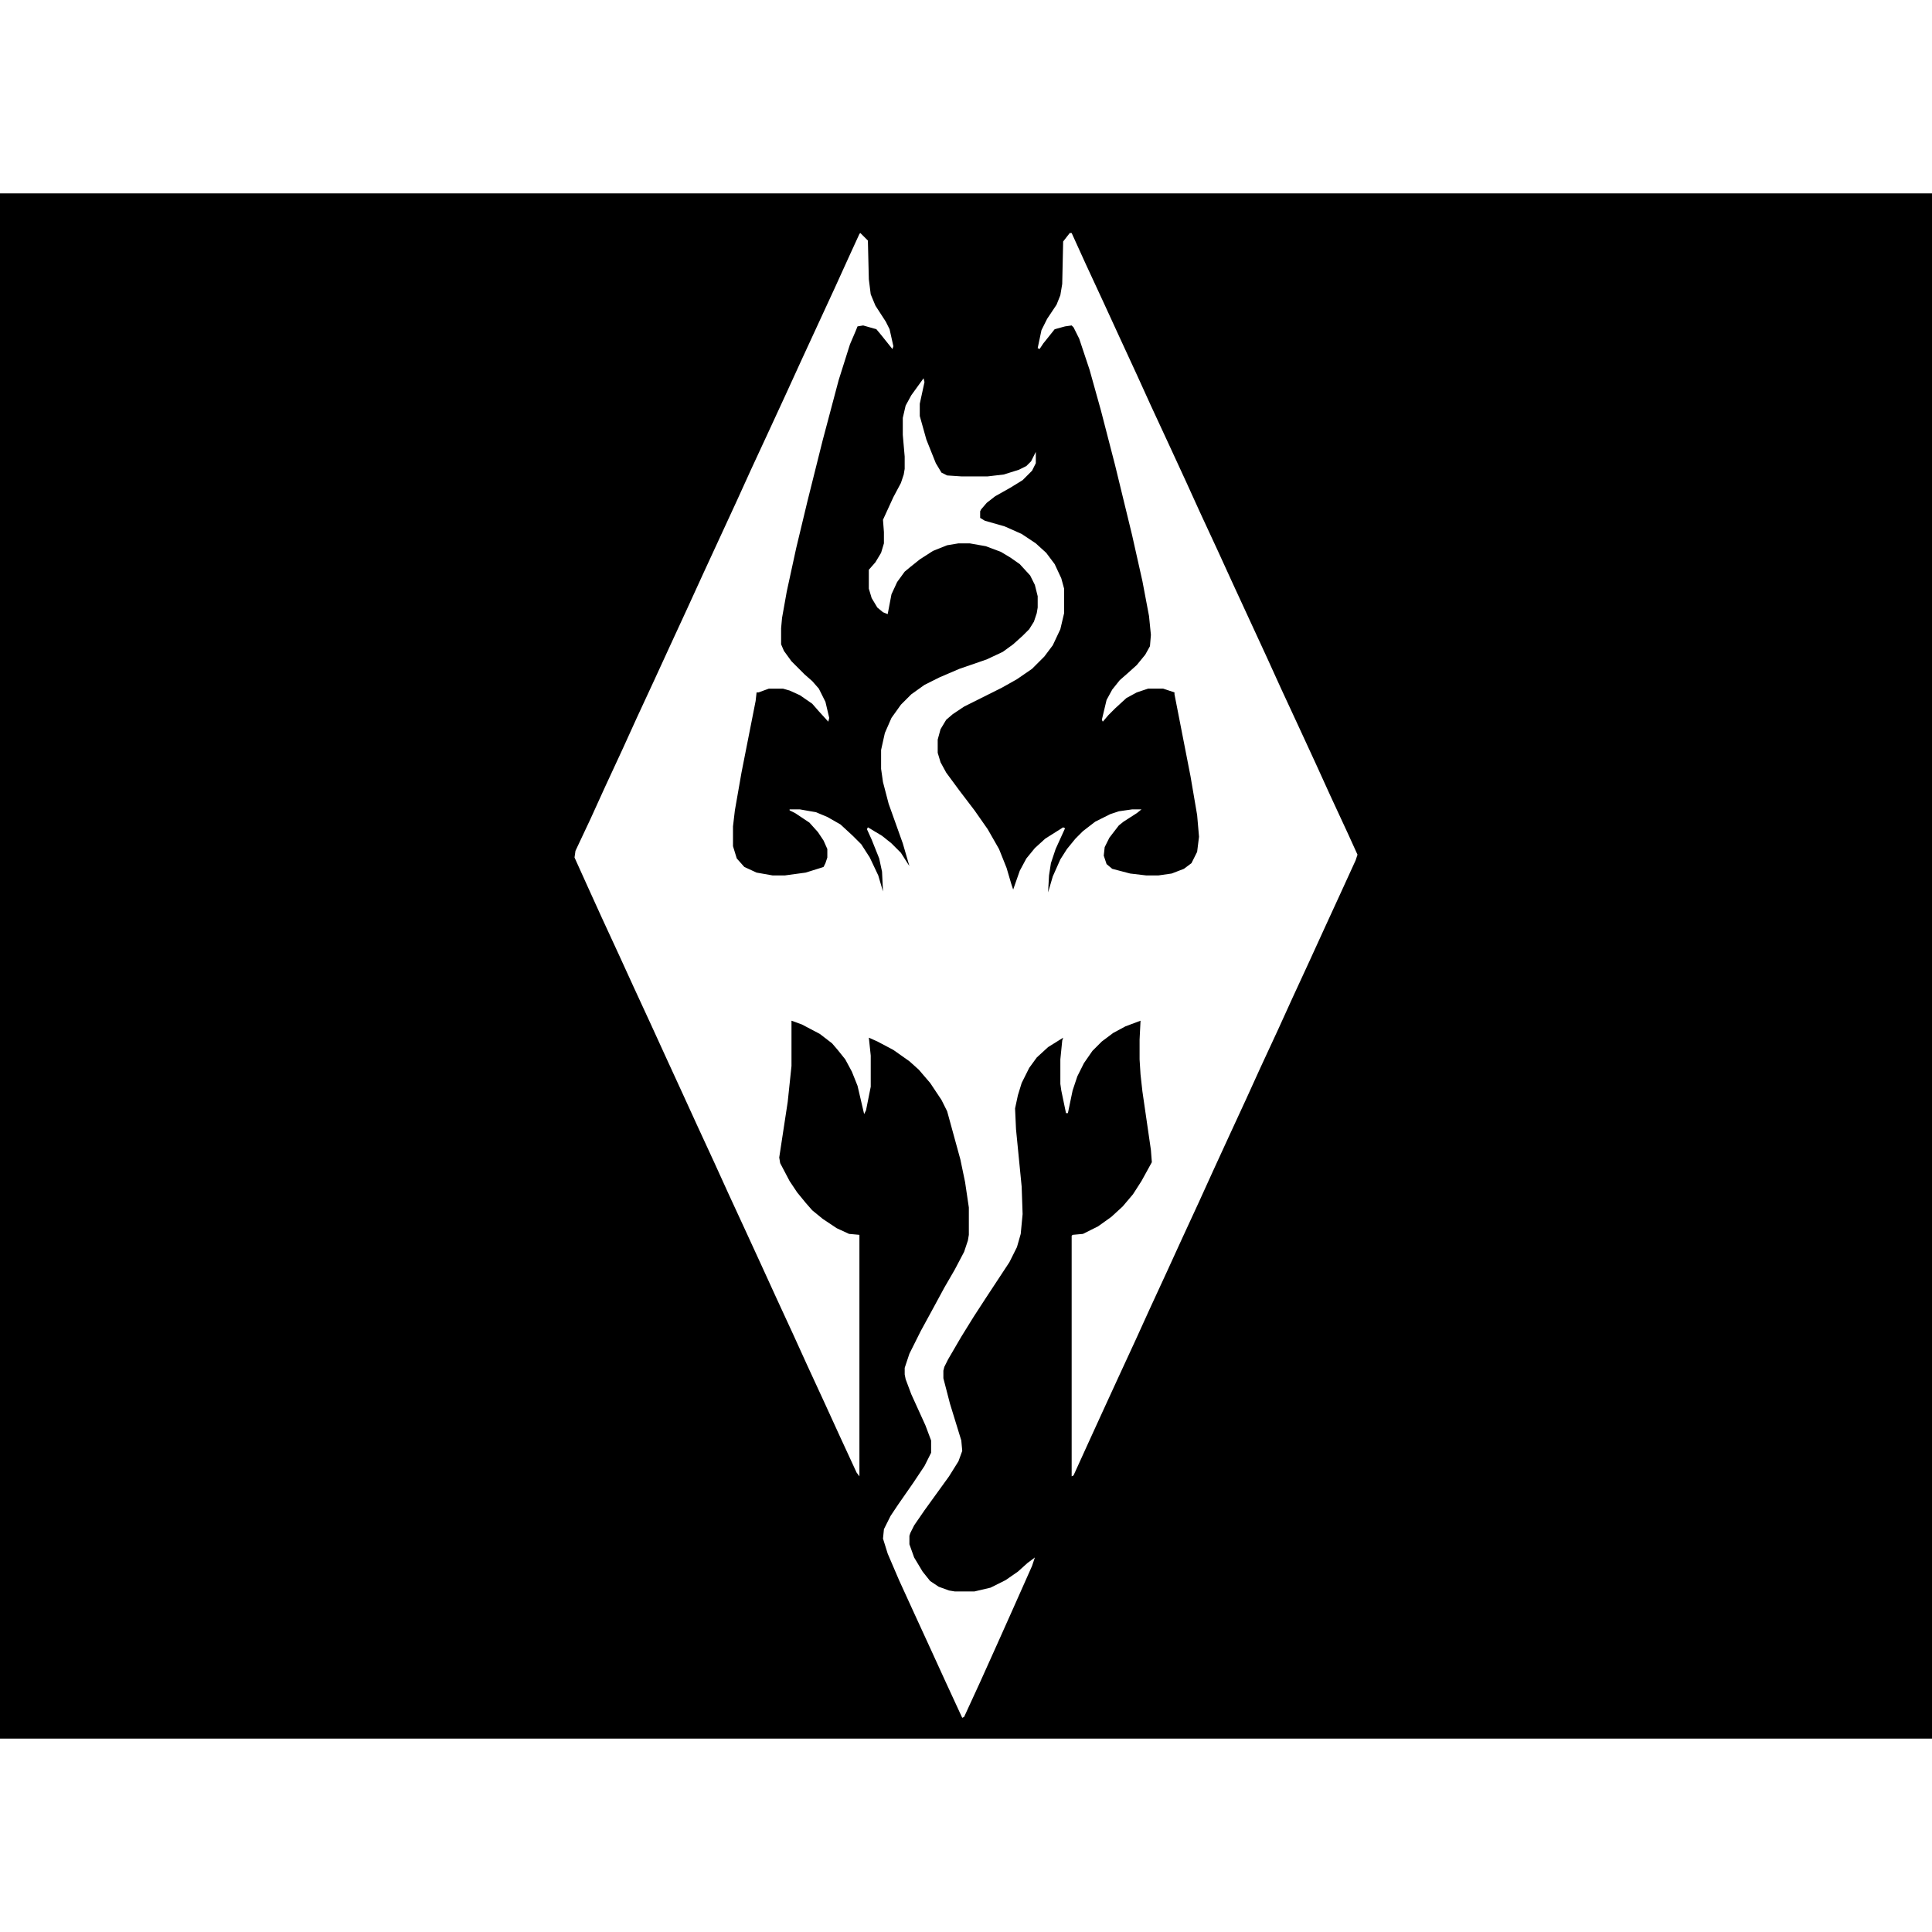 <?xml version="1.0" encoding="UTF-8"?>
<svg version="1.1" viewBox="0 0 2048 1638" width="1280" height="1280" xmlns="http://www.w3.org/2000/svg">
<path transform="translate(0)" d="m0 0h2048v1638h-2048z"/>
<path transform="translate(912,42)" d="m0 0 8 8 1 41 2 16 5 12 11 17 4 8 4 18-1 3-12-15-5-6-14-4-6 1-2 5-6 14-12 38-17 64-16 64-12 50-10 46-5 28-1 11v17l3 7 8 11 14 14 8 7 7 8 7 14 4 17-1 4-10-11-7-8-13-9-11-5-7-2h-15l-11 4h-2l-1 9-15 76-7 40-2 17v21l4 13 8 9 13 6 17 3h13l22-3 16-5 3-1 2-4 2-6v-9l-4-9-6-9-9-10-15-10-6-3v-1h11l17 3 12 5 14 8 13 12 9 9 9 14 9 19 5 17-1-21-3-14-8-20-5-11 1-2 15 9 10 8 10 10 7 11 2 3-7-24-15-42-6-23-2-14v-20l4-18 7-16 10-14 11-11 14-10 16-8 21-9 29-10 17-8 11-8 10-9 7-7 5-8 3-9 1-6v-12l-3-12-5-10-11-12-10-7-10-6-16-6-17-3h-12l-12 2-15 6-14 9-10 8-6 5-8 11-6 13-4 21-5-2-6-5-6-10-3-10v-20l7-8 6-10 3-10v-12l-1-13 11-24 8-15 3-9 1-6v-13l-2-23v-18l3-13 6-11 13-18 1 4-5 23v13l7 25 10 25 6 10 6 3 15 1h28l17-2 16-5 8-4 5-5 5-10v12l-4 8-10 10-13 8-16 9-9 7-6 7-1 2v7l5 3 21 6 18 8 15 10 11 10 9 12 7 15 3 11v26l-4 17-8 17-9 12-13 13-16 11-16 9-40 20-12 8-7 6-6 10-3 11v14l3 10 6 11 14 19 16 21 14 20 12 21 8 20 5 17 2 6 7-20 7-13 9-11 11-10 19-12 2 1-10 22-5 15-2 13-1 18 5-17 8-18 7-11 9-11 8-8 13-10 16-8 9-3 14-2h10l-5 4-14 9-5 4-10 13-5 10-1 9 3 9 6 5 19 5 17 2h13l14-2 13-5 8-6 6-12 2-16-2-23-7-41-17-87v-2l-12-4h-16l-12 4-11 6-12 11-7 7-6 7-1-2 5-21 6-11 8-10 8-7 10-9 9-11 5-9 1-12-2-20-7-37-11-49-18-74-15-58-12-43-11-33-6-12-2-2-7 1-11 3-12 15-4 6-2-1 4-19 6-12 10-15 4-10 2-12 1-45 7-9h2l15 33 19 41 17 37 18 39 15 33 19 41 18 39 15 33 19 41 16 35 36 78 15 33 19 41 18 39 15 33 19 41 10 22-2 6-16 35-17 37-16 35-18 39-15 33-19 41-15 33-18 39-17 37-15 33-18 39-16 35-18 39-15 33-18 39-17 37-16 35-15 33-2 1v-255l1-1 11-1 16-8 14-10 12-11 11-13 9-14 11-20-1-13-9-62-2-18-1-16v-21l1-20-16 6-13 7-12 9-10 10-9 13-7 14-5 15-5 24h-2l-5-24-1-7v-26l2-20 1-3-16 10-12 11-8 11-8 16-4 13-3 14 1 22 6 61 1 29-2 21-4 14-8 16-25 38-13 20-13 21-14 24-4 8-1 4v8l7 27 12 39 1 11-4 11-10 16-26 36-11 16-4 8-1 3v9l5 14 9 15 8 10 9 6 11 4 6 1h21l17-4 16-8 13-9 10-9 8-6-3 9-20 45-17 38-18 40-17 37-2 1-18-39-16-35-17-37-16-35-12-28-5-16 1-10 7-14 8-12 16-23 12-18 7-14v-13l-6-16-15-33-6-16-1-5v-7l5-15 12-24 12-22 13-24 11-19 10-19 4-12 1-6v-29l-4-27-5-24-14-51-6-12-12-18-12-14-10-9-17-12-17-9-9-4 2 19v33l-5 25-2 4-7-30-6-15-7-13-8-10-6-7-13-10-19-10-11-4v48l-4 38-9 59 1 6 10 19 8 12 9 11 7 8 11 9 15 10 13 6 11 1v256l-3-4-18-39-16-35-18-39-15-33-18-39-16-35-17-37-18-39-15-33-18-39-16-35-17-37-16-35-18-39-16-35-18-39-15-33-14-31 1-7 16-34 15-33 19-41 15-33 19-41 17-37 18-39 16-35 36-78 15-33 19-41 18-39 16-35 36-78 15-33 11-24z" fill="#fff"/>
</svg>
